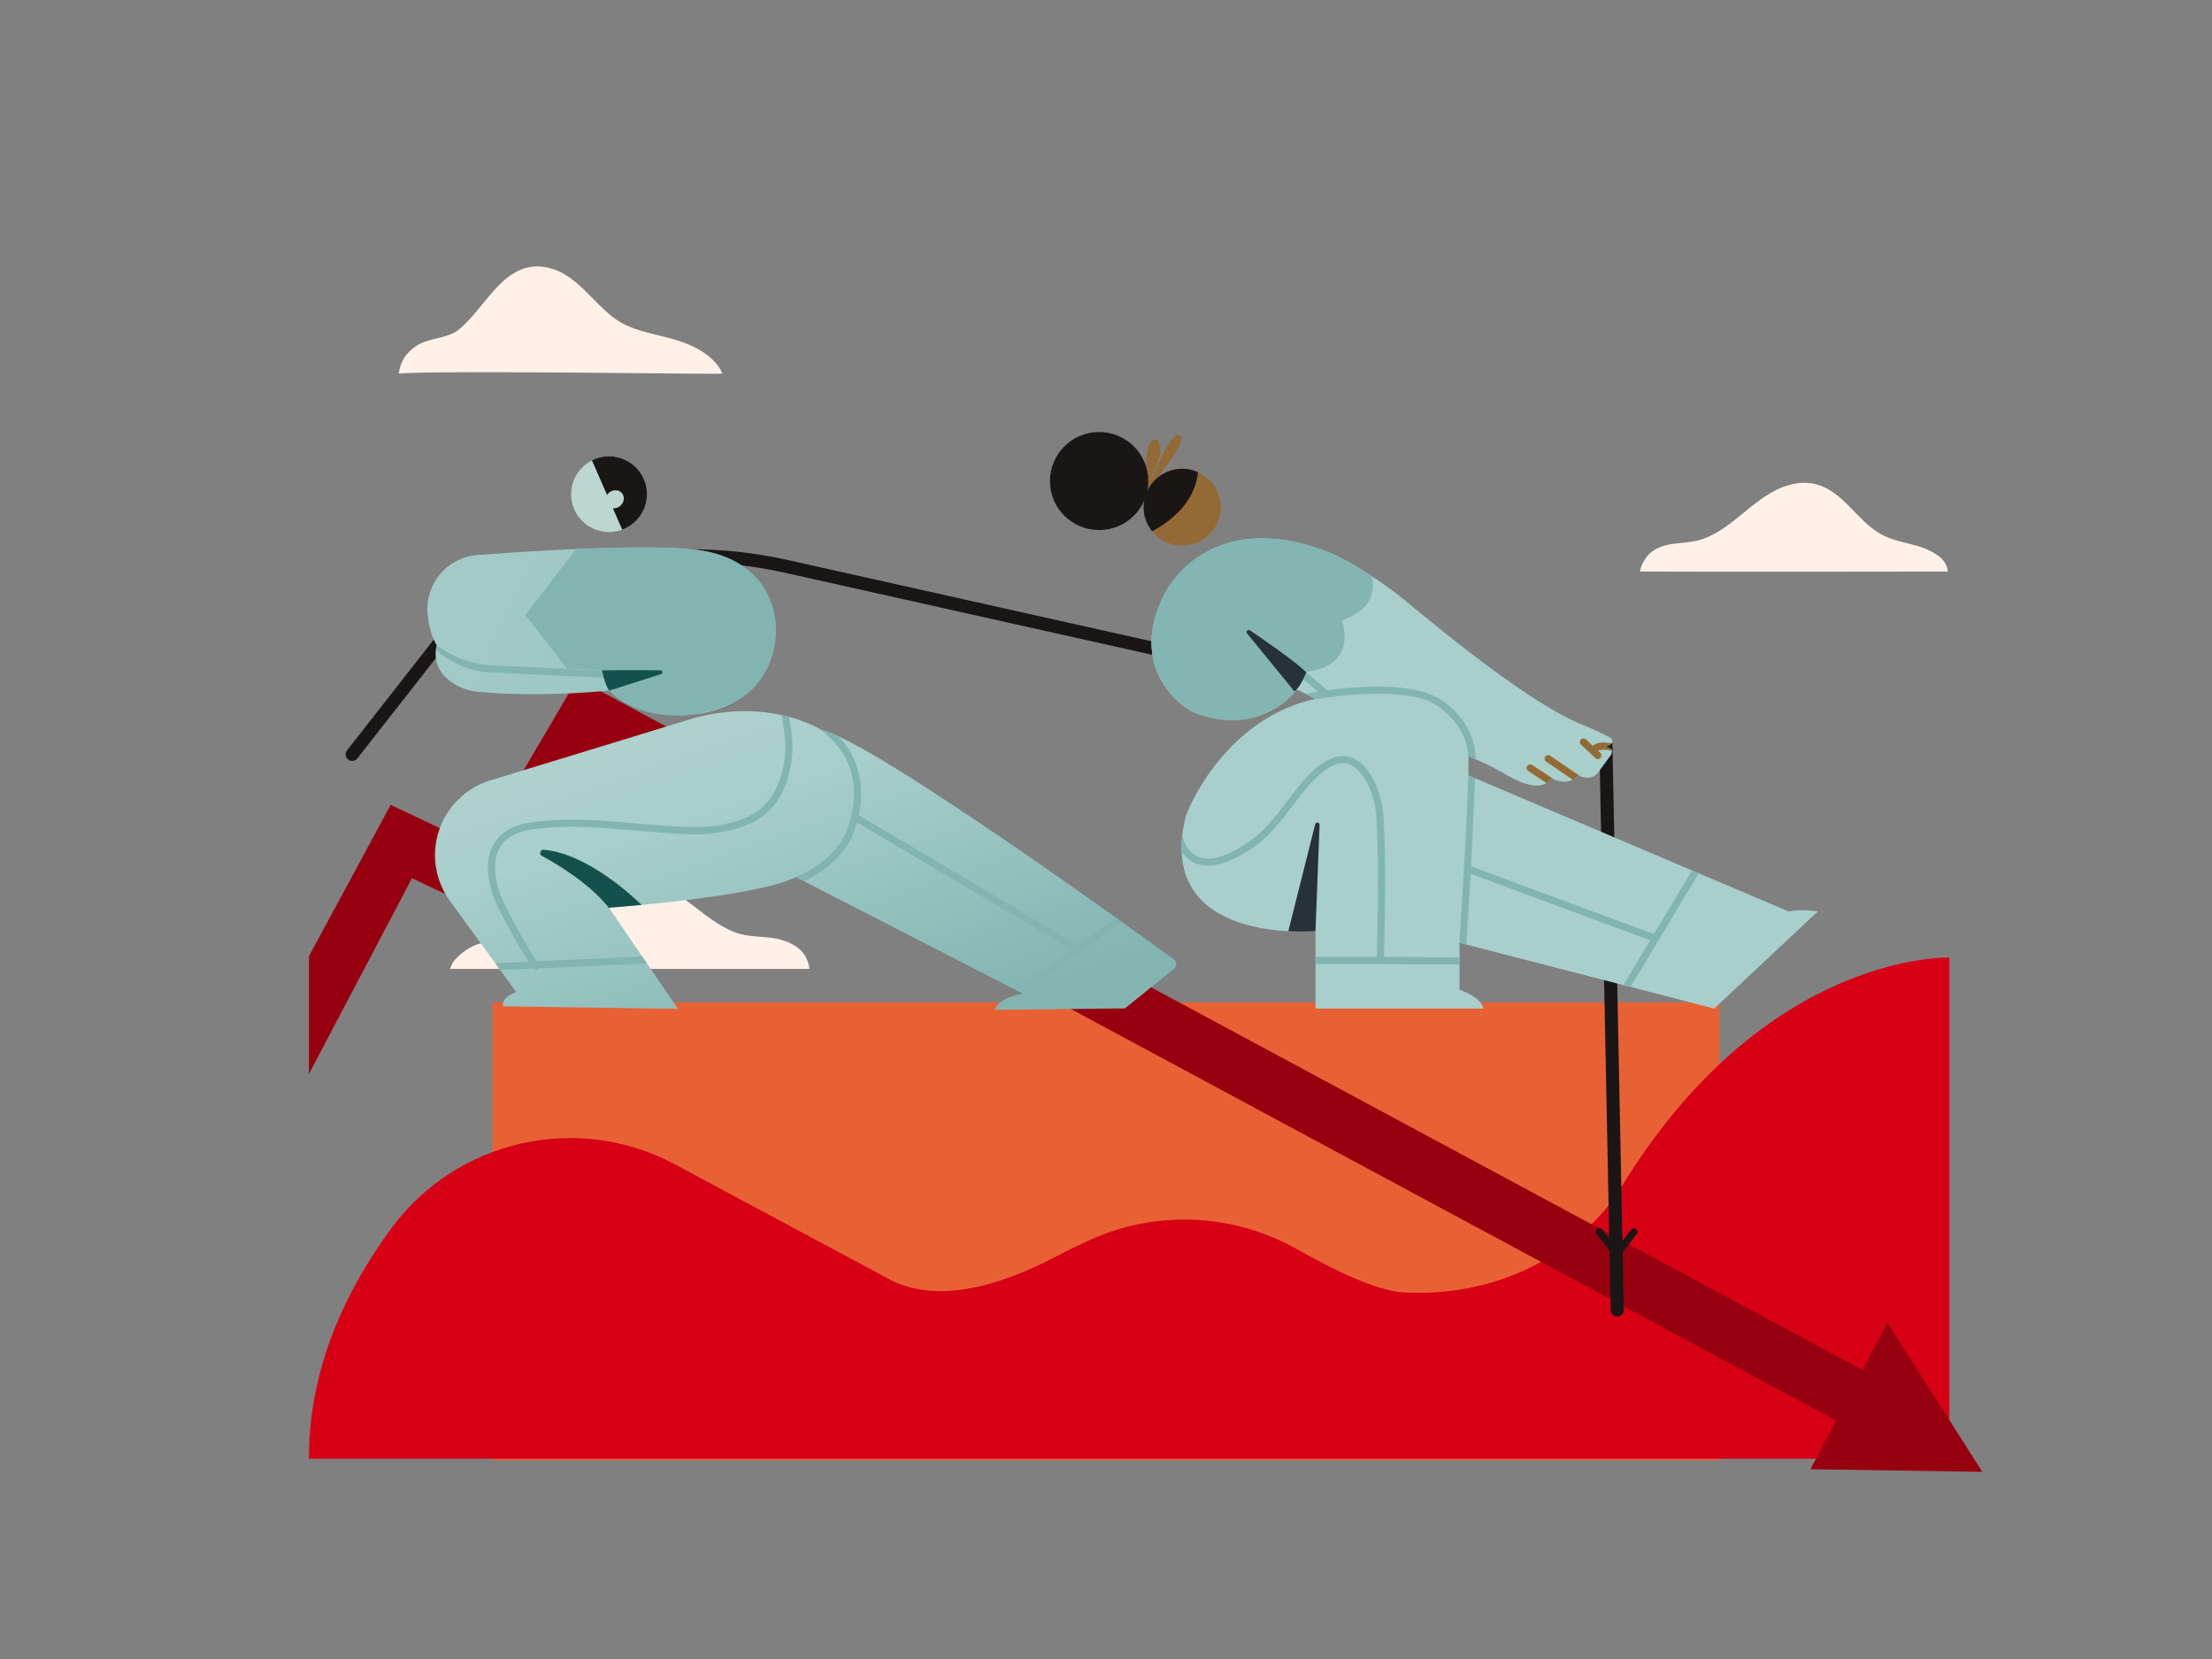 <svg width="256" height="192" viewBox="0 0 256 192" fill="none" xmlns="http://www.w3.org/2000/svg">
<rect x="0" y="0" width="256" height="192" fill="#808080" stroke="none"/>
<path d="M199 116H57V169H199V116Z" fill="#E86135"/>
<path fill-rule="evenodd" clip-rule="evenodd" d="M35.756 168.825H225.605V110.824C225.605 110.824 204.283 110.049 187.579 137.48C184.323 142.826 175.905 150.164 162.627 149.588C159.358 149.445 154.522 147.055 150.032 144.536C142.673 140.406 133.788 140.029 126.106 143.52C124.849 144.091 123.54 144.726 122.193 145.433C117.54 147.875 108.981 151.537 102.584 147.872C102.517 147.834 102.45 147.796 102.382 147.761C101.201 147.126 88.866 140.518 78.115 134.759C66.826 128.711 52.81 131.895 45.237 142.228C40.069 149.274 35.711 158.336 35.756 168.825Z" fill="#D70015"/>
<path fill-rule="evenodd" clip-rule="evenodd" d="M215.551 158.553L218.427 153.069L229.418 170.337L209.528 170.04L212.484 164.402L69.172 87.314L57.917 106.486L47.678 101.636L35.756 124.285V110.666L45.212 93.149L55.412 97.98L66.82 78.55L215.551 158.553Z" fill="#97000F"/>
<path fill-rule="evenodd" clip-rule="evenodd" d="M52.062 112.133C52.062 112.133 52.393 111.405 52.417 111.373C52.944 110.696 53.603 110.134 54.333 109.709C55.752 108.882 57.324 108.979 58.877 108.703C60.367 108.437 61.754 107.802 63.049 107.003C65.215 105.664 67.063 103.753 69.331 102.597C70.176 102.166 71.083 101.872 72.015 101.733C77.491 100.919 80.26 105.827 84.754 107.777C87.201 108.838 89.481 107.944 91.972 109.432C93.605 110.408 93.676 112.133 93.676 112.133H52.062ZM189.792 66.147C189.919 65.191 190.744 64.209 190.9 64.071C192.622 62.548 194.787 63.081 196.794 62.465C200.739 61.255 203.153 57.127 207.185 56.1C207.799 55.944 208.444 55.844 209.077 55.881C213.161 56.118 214.646 60.325 217.989 61.977C220.16 63.05 222.219 62.811 224.325 64.325C225.424 65.115 225.429 66.147 225.429 66.147C225.429 66.147 198.902 66.192 189.792 66.147ZM46.147 43.231C46.336 41.91 46.889 40.876 48.233 40.001C49.784 38.992 51.726 39.288 53.178 38.079C56.363 35.426 58.481 29.835 63.474 30.99C66.65 31.724 68.473 34.823 70.954 36.721C72.981 38.272 75.348 38.532 77.709 39.194C79.359 39.657 81.094 40.331 82.381 41.545C82.92 42.054 83.337 42.576 83.591 43.231C83.647 43.374 51.535 42.808 46.147 43.231Z" fill="#FFF1E8"/>
<path fill-rule="evenodd" clip-rule="evenodd" d="M186.243 143.328L185.111 87.069L139.821 77.229L90.818 66.282C82.074 64.329 72.964 64.759 64.444 67.526L54.741 70.678L41.356 87.774C41.099 88.103 40.622 88.161 40.292 87.904C39.962 87.648 39.903 87.172 40.16 86.843L53.83 69.383L63.974 66.088C72.753 63.237 82.14 62.794 91.149 64.807C109.547 68.917 140.15 75.752 140.145 75.752L186.604 85.846L187.765 143.612L188.77 142.313C188.909 142.133 189.17 142.098 189.351 142.238C189.531 142.377 189.566 142.637 189.426 142.818L187.792 144.932L187.926 151.583C187.934 152.001 187.602 152.346 187.183 152.355C186.765 152.363 186.418 152.031 186.41 151.614L186.271 144.696L184.786 142.822C184.644 142.643 184.675 142.383 184.854 142.241C185.033 142.099 185.295 142.13 185.436 142.309L186.243 143.328Z" fill="#1A1616"/>
<path fill-rule="evenodd" clip-rule="evenodd" d="M80.369 83.09C80.369 83.09 67.117 87.144 56.751 90.315C53.953 91.171 51.741 93.322 50.812 96.09C49.883 98.858 50.352 101.903 52.07 104.265C55.891 109.516 59.75 114.822 59.75 114.822C59.75 114.822 58.021 115.331 58.203 116.46L78.465 116.758L70.475 105.057C70.475 105.057 87.689 103.8 92.103 101.506L118.388 114.999C118.388 114.999 115.343 115.492 115.183 116.871L130.191 116.703C130.191 116.703 134.213 113.46 135.872 112.121C136.04 111.985 136.135 111.779 136.13 111.564C136.124 111.348 136.019 111.147 135.843 111.02C130.762 107.326 100.776 85.655 94.985 84.445C94.985 84.445 89.237 80.735 80.369 83.09Z" fill="url(#paint0_linear_609_4081)"/>
<path fill-rule="evenodd" clip-rule="evenodd" d="M94.758 84.322C94.908 84.406 94.985 84.456 94.985 84.456C95.503 84.564 96.214 84.836 97.083 85.243C97.944 86.17 98.761 87.382 99.237 88.92C99.696 90.407 99.84 92.201 99.387 94.338L124.769 109.404L129.195 106.234L129.448 106.415C129.554 106.49 129.66 106.565 129.764 106.641L129.906 106.742L118.155 115.16C118.003 115.269 117.801 115.26 117.66 115.151C118.083 115.04 118.388 114.99 118.388 114.99L117.582 114.577C117.606 114.544 117.636 114.514 117.672 114.489L124.035 109.93L99.183 95.178C99.104 95.465 99.015 95.758 98.914 96.056C98.299 97.885 96.708 100.23 93.035 101.984L92.104 101.507C91.545 101.797 90.781 102.07 89.874 102.326C89.906 102.305 89.941 102.288 89.98 102.276C95.313 100.641 97.425 97.883 98.128 95.794C99.038 93.089 98.981 90.901 98.444 89.164C97.684 86.706 95.974 85.156 94.758 84.322ZM90.403 82.758C90.722 82.826 91.025 82.9 91.314 82.977C91.366 83.22 91.403 83.466 91.442 83.689C91.636 84.785 91.763 85.879 91.7 86.995C91.504 90.485 90.123 93.856 86.765 95.344C84.747 96.239 82.337 96.599 80.136 96.557C78.311 96.523 76.105 96.314 74.294 96.18C70.157 95.876 66.731 95.368 61.824 95.954C60.087 96.162 58.786 96.767 58.035 97.812C57.281 98.861 57.096 100.333 57.517 102.223C57.808 103.527 58.38 104.732 59.013 105.9C59.991 107.702 60.995 109.557 62.16 111.25L74.332 110.698L74.881 111.501L62.37 112.067C62.346 112.097 62.318 112.123 62.286 112.146C62.116 112.266 61.887 112.24 61.747 112.096L57.9 112.27L57.317 111.469L61.191 111.294C60.129 109.694 59.195 107.972 58.284 106.293C57.614 105.059 57.015 103.781 56.708 102.403C56.222 100.227 56.493 98.539 57.361 97.331C58.23 96.121 59.714 95.374 61.726 95.134C66.695 94.54 70.165 95.048 74.355 95.356C76.153 95.488 78.341 95.697 80.152 95.731C82.235 95.77 84.518 95.436 86.429 94.589C89.488 93.233 90.693 90.13 90.872 86.948C90.931 85.897 90.808 84.866 90.626 83.833C90.566 83.496 90.537 83.093 90.403 82.758Z" fill="#82B5B2"/>
<path fill-rule="evenodd" clip-rule="evenodd" d="M71.151 106.045L71.316 106.286L71.297 106.291C71.25 106.209 71.202 106.127 71.151 106.045ZM70.625 105.275C68.502 102.444 64.718 100.144 62.714 99.05C62.559 98.966 62.482 98.787 62.529 98.617C62.577 98.448 62.735 98.333 62.911 98.341C67.638 98.734 72.646 103.181 74.252 104.724C71.996 104.941 70.473 105.052 70.473 105.052L70.625 105.275Z" fill="#14514D"/>
<path d="M70.376 61.571C72.801 61.631 74.816 59.718 74.877 57.3C74.938 54.881 73.022 52.872 70.597 52.812C68.172 52.752 66.157 54.665 66.096 57.083C66.035 59.502 67.952 61.511 70.376 61.571Z" fill="#BCD6D2"/>
<path fill-rule="evenodd" clip-rule="evenodd" d="M68.508 53.28C69.135 52.964 69.846 52.793 70.597 52.812C73.02 52.871 74.938 54.882 74.878 57.298C74.831 59.142 73.646 60.692 72.011 61.297L70.93 58.824C71.106 58.841 71.293 58.815 71.475 58.737C72.031 58.501 72.328 57.882 72.139 57.356C71.951 56.829 71.347 56.593 70.791 56.829C70.564 56.926 70.38 57.086 70.255 57.278L68.508 53.28Z" fill="#1A1616"/>
<path fill-rule="evenodd" clip-rule="evenodd" d="M80.362 63.599C75.286 63.027 64.169 63.549 55.255 64.236C53.575 64.367 52.017 65.165 50.932 66.451C49.847 67.738 49.326 69.405 49.485 71.078C49.608 72.334 49.918 73.604 50.553 74.711C50.553 74.711 49.653 77.252 52.422 79.062C53.26 79.609 54.216 79.949 55.212 80.055C57.344 80.261 63.092 80.657 70.823 79.889C70.823 79.889 77.758 85.453 85.376 81.029C91.421 77.519 92.281 64.94 80.362 63.599Z" fill="url(#paint1_linear_609_4081)"/>
<path fill-rule="evenodd" clip-rule="evenodd" d="M50.551 74.709C51.872 75.666 54.176 76.875 56.867 77C62.276 77.251 76.976 77.933 76.976 77.933C77.205 77.944 77.382 78.137 77.371 78.365C77.36 78.593 77.166 78.769 76.938 78.758C76.938 78.758 62.237 78.076 56.828 77.825C54.428 77.713 52.179 76.767 50.444 75.201C50.486 74.894 50.551 74.709 50.551 74.709Z" fill="#82B5B2"/>
<path fill-rule="evenodd" clip-rule="evenodd" d="M66.679 63.547C72.218 63.311 77.352 63.266 80.362 63.605C92.282 64.947 91.636 77.544 85.51 80.907C78.714 84.637 72.403 82.151 70.525 79.932C69.997 79.307 69.672 77.577 69.672 77.577L65.597 77.347L60.799 71.168L66.679 63.547Z" fill="#82B5B2"/>
<path fill-rule="evenodd" clip-rule="evenodd" d="M69.672 77.577C69.672 77.577 74.047 77.529 76.452 77.579C76.56 77.582 76.651 77.662 76.667 77.769C76.683 77.876 76.618 77.979 76.515 78.012L70.52 79.925C69.995 79.296 69.672 77.577 69.672 77.577Z" fill="#14514D"/>
<path fill-rule="evenodd" clip-rule="evenodd" d="M150.048 79.786C150.134 79.867 145.947 85.438 138.219 82.469C136.811 81.927 130.307 77.258 134.853 68.585C136.069 66.267 141.342 59.437 153.083 63.645C154.482 64.146 156.995 65.276 161.475 68.585C163.143 69.818 176.002 81.055 183.305 83.952C184.759 84.529 184.999 84.7 186.295 85.32C186.661 85.495 187.013 86.168 185.615 86.466C185.615 86.466 186.995 86.397 186.409 87.417C186.409 87.417 185.515 88.639 184.966 89.39C184.68 89.781 184.218 90.007 183.733 89.992C183.311 89.979 182.839 89.922 182.615 89.74C182.615 89.74 181.645 91.145 179.539 90.055C179.539 90.055 178.643 92.191 174.462 89.74C172.715 88.716 171.334 88.074 169.945 87.54V89.74L206.995 105.481C206.995 105.481 208.312 105.178 210.386 105.481L198.389 116.721L168.92 109.113V114.55C168.92 114.55 171.385 115.339 171.675 116.721H152.249V107.753C152.249 107.753 133.756 109.465 137.163 94.739C137.488 93.337 142.006 83.091 152.249 80.878L150.048 79.786Z" fill="#A8CFCC"/>
<path fill-rule="evenodd" clip-rule="evenodd" d="M170.267 100.274V100.273L191.409 108.101L195.824 100.735L196.594 101.063L192.049 108.645C192.048 108.687 192.038 108.729 192.024 108.77C191.99 108.861 191.926 108.934 191.849 108.98L188.706 114.222L187.87 114.006L190.976 108.823L170.217 101.137L170.242 100.71L170.267 100.274ZM136.822 96.721C137.123 97.942 137.907 99.07 139.219 99.313C140.82 99.61 142.622 98.621 143.939 97.823C145.65 96.787 146.89 95.388 148.05 93.912C149.25 92.385 150.364 90.776 151.787 89.372C152.467 88.701 153.396 87.983 154.387 87.668C155.103 87.44 155.849 87.416 156.571 87.73C157.495 88.133 158.246 88.963 158.809 89.961C159.617 91.391 160.042 93.159 160.11 94.359C160.427 99.984 160.286 105.158 160.176 110.759L168.921 110.784V111.61L152.249 111.563V110.736L159.347 110.756C159.456 105.172 159.599 100.014 159.282 94.405C159.22 93.303 158.828 91.68 158.087 90.366C157.618 89.534 157.01 88.823 156.239 88.488C155.571 88.197 154.872 88.322 154.226 88.615C153.518 88.938 152.87 89.467 152.37 89.96C150.972 91.339 149.881 92.922 148.702 94.422C147.482 95.975 146.17 97.439 144.369 98.53C142.897 99.422 140.858 100.458 139.067 100.126C138.064 99.94 137.29 99.349 136.753 98.571C136.73 97.99 136.752 97.374 136.822 96.721ZM169.946 89.74L170.706 90.064L170.225 100.939L169.71 109.317L168.921 109.113V110.164C168.867 110.089 168.838 109.996 168.844 109.897C168.844 109.897 169.932 93.497 169.935 88.754L169.936 88.721C169.939 88.677 169.942 88.633 169.946 88.59V89.74ZM151.084 80.301C151.392 80.242 151.893 80.151 152.532 80.051L149.626 77.555C149.453 77.407 149.433 77.145 149.582 76.973C149.732 76.8 149.994 76.78 150.167 76.929L153.485 79.778C153.526 79.813 153.557 79.853 153.581 79.897C155.178 79.678 157.269 79.464 159.377 79.457C162.351 79.447 165.348 79.866 167.104 81.201C167.987 81.872 170.706 83.983 170.79 87.879C170.507 87.76 170.226 87.648 169.946 87.54V87.56C169.723 84.248 167.374 82.446 166.601 81.858C164.964 80.613 162.154 80.275 159.379 80.284C155.985 80.295 152.632 80.854 151.402 81.082C151.68 81.008 151.962 80.94 152.249 80.878L151.084 80.301ZM170.217 101.137L170.225 100.939L170.267 100.274L170.242 100.71L170.217 101.137Z" fill="#82B5B2"/>
<path fill-rule="evenodd" clip-rule="evenodd" d="M178.994 90.627L176.862 89.222C176.671 89.096 176.619 88.839 176.745 88.649C176.871 88.459 177.129 88.406 177.32 88.532L179.857 90.205C179.754 90.161 179.648 90.112 179.539 90.055C179.539 90.055 179.405 90.377 178.994 90.627ZM182.01 90.239L178.949 88.151C178.759 88.023 178.711 87.765 178.84 87.577C178.969 87.388 179.228 87.34 179.416 87.469L182.991 89.906C182.838 89.868 182.706 89.814 182.616 89.74C182.616 89.74 182.419 90.025 182.01 90.239ZM186.547 86.892C185.837 86.725 185.386 86.738 185.103 86.822C185.041 86.841 184.988 86.865 184.947 86.889L185.204 87.13C185.371 87.286 185.381 87.547 185.224 87.714C185.068 87.88 184.804 87.889 184.638 87.733L182.973 86.177C182.806 86.021 182.797 85.759 182.953 85.592C183.11 85.426 183.373 85.418 183.54 85.573L184.325 86.307C184.617 86.052 185.241 85.782 186.524 86.041C186.392 86.204 186.115 86.359 185.615 86.466C185.615 86.466 186.457 86.424 186.547 86.892Z" fill="#936A36"/>
<path fill-rule="evenodd" clip-rule="evenodd" d="M150.107 79.816L150.048 79.786C150.134 79.867 145.947 85.438 138.219 82.469C136.811 81.927 130.307 77.258 134.853 68.585C136.069 66.267 141.342 59.437 153.083 63.645C154.167 64.033 155.918 64.798 158.733 66.66C159.088 68.09 159.039 70.523 155.291 71.802C155.291 71.802 157.309 76.93 151.262 77.741C151.262 77.741 150.902 78.706 150.107 79.816Z" fill="#83B5B2"/>
<path fill-rule="evenodd" clip-rule="evenodd" d="M149.097 107.775L152.21 95.398C152.243 95.27 152.366 95.187 152.498 95.205C152.629 95.224 152.724 95.338 152.719 95.471L152.245 107.753C152.165 107.76 150.888 107.87 149.097 107.775ZM150.045 79.802C149.969 79.885 149.889 79.958 149.809 80.016C149.809 80.016 146.171 75.564 144.327 73.307C144.249 73.212 144.253 73.074 144.337 72.984C144.42 72.894 144.558 72.879 144.658 72.949C146.564 74.241 149.913 76.566 151.177 77.803C151.177 77.803 150.672 79.121 150.056 79.791L150.047 79.786C150.05 79.788 150.049 79.793 150.045 79.802Z" fill="#263238"/>
<path fill-rule="evenodd" clip-rule="evenodd" d="M132.612 57.171C132.534 57.207 132.64 57 132.644 56.913C132.65 56.752 132.652 56.591 132.656 56.43C132.667 55.962 132.649 55.495 132.652 55.027C132.659 54.07 132.449 51.349 133.572 50.88C134.132 50.647 134.282 51.683 134.29 52.029C134.322 53.369 133.39 54.392 133.197 55.643C133.188 55.705 133.24 55.525 133.264 55.467C133.314 55.346 133.362 55.225 133.414 55.105C133.561 54.767 133.709 54.429 133.862 54.094C134.346 53.033 134.817 51.894 135.534 50.964C135.704 50.742 136.202 50.146 136.546 50.407C137.055 50.795 136.363 51.894 136.137 52.266C135.641 53.08 134.998 53.794 134.462 54.581C133.918 55.378 133.48 56.264 132.924 57.046" fill="#936A36"/>
<path d="M136.817 63.148C139.282 63.148 141.28 61.156 141.28 58.698C141.28 56.241 139.282 54.249 136.817 54.249C134.352 54.249 132.354 56.241 132.354 58.698C132.354 61.156 134.352 63.148 136.817 63.148Z" fill="#936A36"/>
<path d="M127.203 61.347C130.346 61.347 132.894 58.807 132.894 55.673C132.894 52.54 130.346 50 127.203 50C124.061 50 121.513 52.54 121.513 55.673C121.513 58.807 124.061 61.347 127.203 61.347Z" fill="#1A1616"/>
<path fill-rule="evenodd" clip-rule="evenodd" d="M133.341 61.489C132.723 60.725 132.354 59.755 132.354 58.699C132.354 56.244 134.354 54.25 136.816 54.25C137.465 54.25 138.081 54.388 138.637 54.636C138.52 56.155 137.691 59.136 133.341 61.489Z" fill="#1A1616"/>
<defs>
<linearGradient id="paint0_linear_609_4081" x1="97.367" y1="122.781" x2="78.755" y2="68.69" gradientUnits="userSpaceOnUse">
<stop stop-color="#82B5B2"/>
<stop offset="0.59" stop-color="#A8CFCC"/>
<stop offset="0.8" stop-color="#B1D2CF"/>
<stop offset="1" stop-color="#C1D8D4"/>
</linearGradient>
<linearGradient id="paint1_linear_609_4081" x1="156.496" y1="104.991" x2="33.245" y2="48.251" gradientUnits="userSpaceOnUse">
<stop stop-color="#86B8B5"/>
<stop offset="1" stop-color="#A9CFCC"/>
</linearGradient>
</defs>
</svg>
